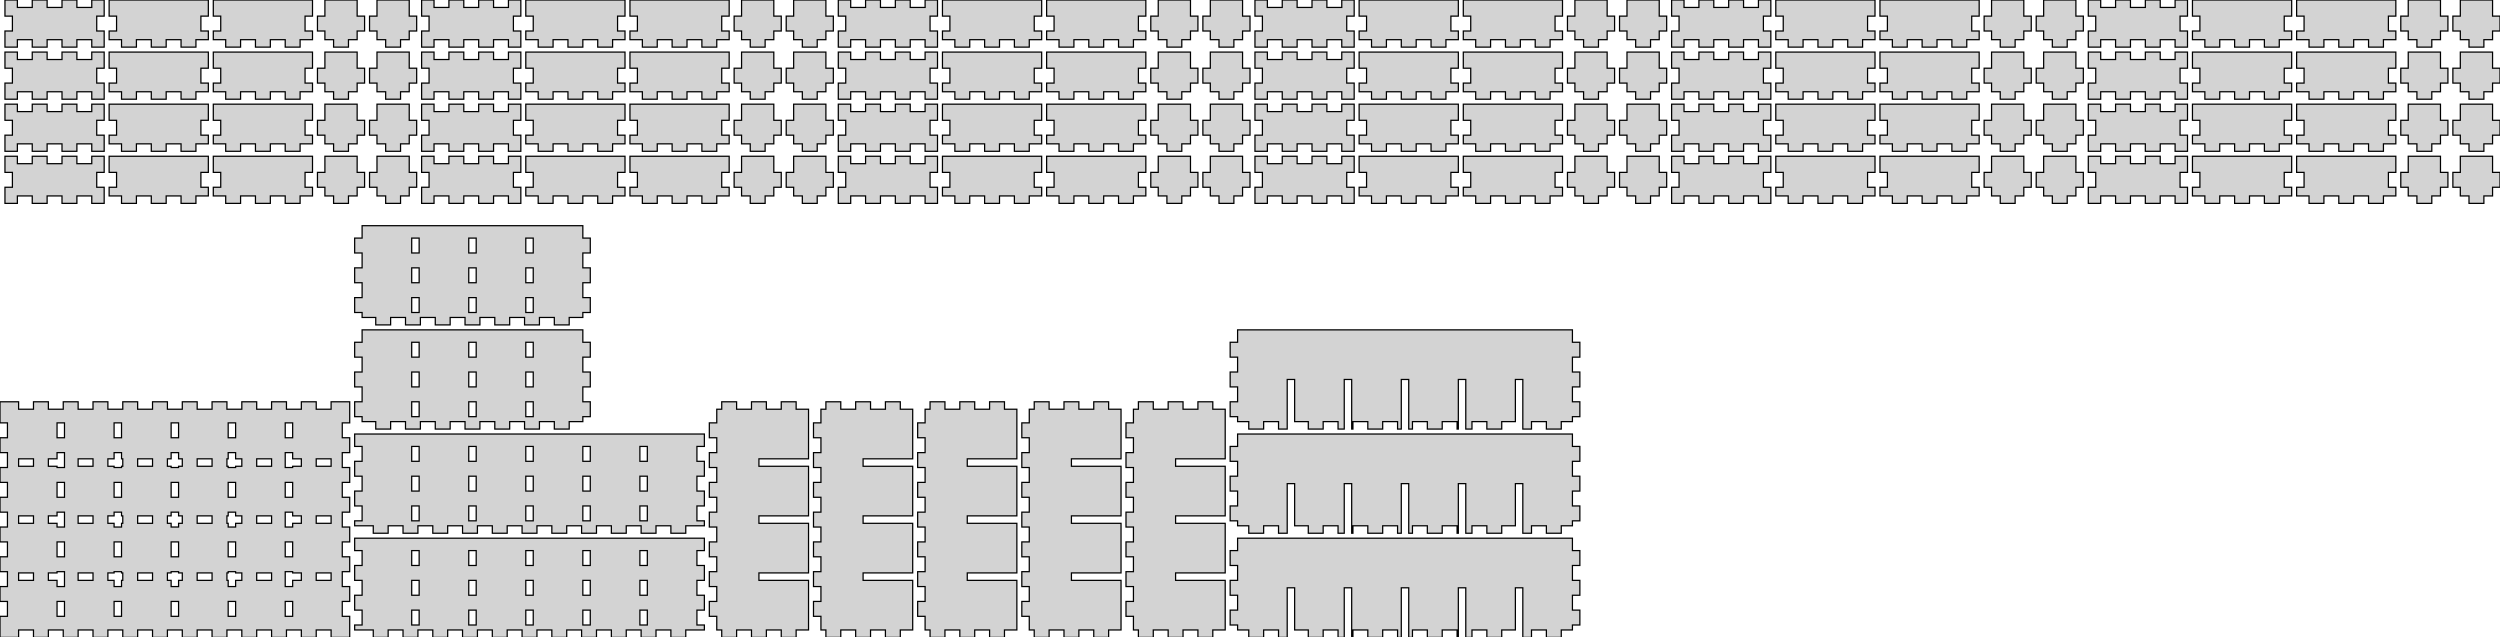 <?xml version="1.0" standalone="no"?>
<!DOCTYPE svg PUBLIC "-//W3C//DTD SVG 1.1//EN" "http://www.w3.org/Graphics/SVG/1.1/DTD/svg11.dtd">
<svg width="1008" height="257" viewBox="0 -257 1008 257" xmlns="http://www.w3.org/2000/svg" version="1.1">
<title>OpenSCAD Model</title>
<path d="
M 433,-241 L 439,-241 L 439,-238 L 445,-238 L 445,-241 L 451,-241
 L 451,-238 L 457,-238 L 457,-241 L 462,-241 L 462,-244.5 L 459,-244.5
 L 459,-250.5 L 462,-250.5 L 462,-257 L 422,-257 L 422,-250.5 L 425,-250.5
 L 425,-244.5 L 422,-244.5 L 422,-241 L 427,-241 L 427,-238 L 433,-238
 z
M 343,-241 L 349,-241 L 349,-238 L 355,-238 L 355,-241 L 361,-241
 L 361,-238 L 367,-238 L 367,-241 L 373,-241 L 373,-238 L 378,-238
 L 378,-244.5 L 375,-244.5 L 375,-250.5 L 378,-250.5 L 378,-257 L 373,-257
 L 373,-254 L 367,-254 L 367,-257 L 361,-257 L 361,-254 L 355,-254
 L 355,-257 L 349,-257 L 349,-254 L 343,-254 L 343,-257 L 338,-257
 L 338,-250.5 L 341,-250.5 L 341,-244.5 L 338,-244.5 L 338,-238 L 343,-238
 z
M 895,-241 L 901,-241 L 901,-238 L 907,-238 L 907,-241 L 913,-241
 L 913,-238 L 919,-238 L 919,-241 L 924,-241 L 924,-244.5 L 921,-244.5
 L 921,-250.5 L 924,-250.5 L 924,-257 L 884,-257 L 884,-250.5 L 887,-250.5
 L 887,-244.5 L 884,-244.5 L 884,-241 L 889,-241 L 889,-238 L 895,-238
 z
M 847,-241 L 853,-241 L 853,-238 L 859,-238 L 859,-241 L 865,-241
 L 865,-238 L 871,-238 L 871,-241 L 877,-241 L 877,-238 L 882,-238
 L 882,-244.5 L 879,-244.5 L 879,-250.5 L 882,-250.5 L 882,-257 L 877,-257
 L 877,-254 L 871,-254 L 871,-257 L 865,-257 L 865,-254 L 859,-254
 L 859,-257 L 853,-257 L 853,-254 L 847,-254 L 847,-257 L 842,-257
 L 842,-250.5 L 845,-250.5 L 845,-244.5 L 842,-244.5 L 842,-238 L 847,-238
 z
M 391,-241 L 397,-241 L 397,-238 L 403,-238 L 403,-241 L 409,-241
 L 409,-238 L 415,-238 L 415,-241 L 420,-241 L 420,-244.5 L 417,-244.5
 L 417,-250.5 L 420,-250.5 L 420,-257 L 380,-257 L 380,-250.5 L 383,-250.5
 L 383,-244.5 L 380,-244.5 L 380,-241 L 385,-241 L 385,-238 L 391,-238
 z
M 679,-241 L 685,-241 L 685,-238 L 691,-238 L 691,-241 L 697,-241
 L 697,-238 L 703,-238 L 703,-241 L 709,-241 L 709,-238 L 714,-238
 L 714,-244.5 L 711,-244.5 L 711,-250.5 L 714,-250.5 L 714,-257 L 709,-257
 L 709,-254 L 703,-254 L 703,-257 L 697,-257 L 697,-254 L 691,-254
 L 691,-257 L 685,-257 L 685,-254 L 679,-254 L 679,-257 L 674,-257
 L 674,-250.5 L 677,-250.5 L 677,-244.5 L 674,-244.5 L 674,-238 L 679,-238
 z
M 329.5,-241 L 333,-241 L 333,-244.5 L 336,-244.5 L 336,-250.5 L 333,-250.5
 L 333,-257 L 320,-257 L 320,-250.5 L 317,-250.5 L 317,-244.5 L 320,-244.5
 L 320,-241 L 323.5,-241 L 323.5,-238 L 329.5,-238 z
M 308.5,-241 L 312,-241 L 312,-244.5 L 315,-244.5 L 315,-250.5 L 312,-250.5
 L 312,-257 L 299,-257 L 299,-250.5 L 296,-250.5 L 296,-244.5 L 299,-244.5
 L 299,-241 L 302.5,-241 L 302.5,-238 L 308.5,-238 z
M 265,-241 L 271,-241 L 271,-238 L 277,-238 L 277,-241 L 283,-241
 L 283,-238 L 289,-238 L 289,-241 L 294,-241 L 294,-244.5 L 291,-244.5
 L 291,-250.5 L 294,-250.5 L 294,-257 L 254,-257 L 254,-250.5 L 257,-250.5
 L 257,-244.5 L 254,-244.5 L 254,-241 L 259,-241 L 259,-238 L 265,-238
 z
M 223,-241 L 229,-241 L 229,-238 L 235,-238 L 235,-241 L 241,-241
 L 241,-238 L 247,-238 L 247,-241 L 252,-241 L 252,-244.5 L 249,-244.5
 L 249,-250.5 L 252,-250.5 L 252,-257 L 212,-257 L 212,-250.5 L 215,-250.5
 L 215,-244.5 L 212,-244.5 L 212,-241 L 217,-241 L 217,-238 L 223,-238
 z
M 511,-241 L 517,-241 L 517,-238 L 523,-238 L 523,-241 L 529,-241
 L 529,-238 L 535,-238 L 535,-241 L 541,-241 L 541,-238 L 546,-238
 L 546,-244.5 L 543,-244.5 L 543,-250.5 L 546,-250.5 L 546,-257 L 541,-257
 L 541,-254 L 535,-254 L 535,-257 L 529,-257 L 529,-254 L 523,-254
 L 523,-257 L 517,-257 L 517,-254 L 511,-254 L 511,-257 L 506,-257
 L 506,-250.5 L 509,-250.5 L 509,-244.5 L 506,-244.5 L 506,-238 L 511,-238
 z
M 175,-241 L 181,-241 L 181,-238 L 187,-238 L 187,-241 L 193,-241
 L 193,-238 L 199,-238 L 199,-241 L 205,-241 L 205,-238 L 210,-238
 L 210,-244.5 L 207,-244.5 L 207,-250.5 L 210,-250.5 L 210,-257 L 205,-257
 L 205,-254 L 199,-254 L 199,-257 L 193,-257 L 193,-254 L 187,-254
 L 187,-257 L 181,-257 L 181,-254 L 175,-254 L 175,-257 L 170,-257
 L 170,-250.5 L 173,-250.5 L 173,-244.5 L 170,-244.5 L 170,-238 L 175,-238
 z
M 497.5,-241 L 501,-241 L 501,-244.5 L 504,-244.5 L 504,-250.5 L 501,-250.5
 L 501,-257 L 488,-257 L 488,-250.5 L 485,-250.5 L 485,-244.5 L 488,-244.5
 L 488,-241 L 491.5,-241 L 491.5,-238 L 497.5,-238 z
M 980.5,-241 L 984,-241 L 984,-244.5 L 987,-244.5 L 987,-250.5 L 984,-250.5
 L 984,-257 L 971,-257 L 971,-250.5 L 968,-250.5 L 968,-244.5 L 971,-244.5
 L 971,-241 L 974.5,-241 L 974.5,-238 L 980.5,-238 z
M 476.5,-241 L 480,-241 L 480,-244.5 L 483,-244.5 L 483,-250.5 L 480,-250.5
 L 480,-257 L 467,-257 L 467,-250.5 L 464,-250.5 L 464,-244.5 L 467,-244.5
 L 467,-241 L 470.5,-241 L 470.5,-238 L 476.5,-238 z
M 55,-241 L 61,-241 L 61,-238 L 67,-238 L 67,-241 L 73,-241
 L 73,-238 L 79,-238 L 79,-241 L 84,-241 L 84,-244.5 L 81,-244.5
 L 81,-250.5 L 84,-250.5 L 84,-257 L 44,-257 L 44,-250.5 L 47,-250.5
 L 47,-244.5 L 44,-244.5 L 44,-241 L 49,-241 L 49,-238 L 55,-238
 z
M 97,-241 L 103,-241 L 103,-238 L 109,-238 L 109,-241 L 115,-241
 L 115,-238 L 121,-238 L 121,-241 L 126,-241 L 126,-244.5 L 123,-244.5
 L 123,-250.5 L 126,-250.5 L 126,-257 L 86,-257 L 86,-250.5 L 89,-250.5
 L 89,-244.5 L 86,-244.5 L 86,-241 L 91,-241 L 91,-238 L 97,-238
 z
M 559,-241 L 565,-241 L 565,-238 L 571,-238 L 571,-241 L 577,-241
 L 577,-238 L 583,-238 L 583,-241 L 588,-241 L 588,-244.5 L 585,-244.5
 L 585,-250.5 L 588,-250.5 L 588,-257 L 548,-257 L 548,-250.5 L 551,-250.5
 L 551,-244.5 L 548,-244.5 L 548,-241 L 553,-241 L 553,-238 L 559,-238
 z
M 161.5,-241 L 165,-241 L 165,-244.5 L 168,-244.5 L 168,-250.5 L 165,-250.5
 L 165,-257 L 152,-257 L 152,-250.5 L 149,-250.5 L 149,-244.5 L 152,-244.5
 L 152,-241 L 155.5,-241 L 155.5,-238 L 161.5,-238 z
M 7,-241 L 13,-241 L 13,-238 L 19,-238 L 19,-241 L 25,-241
 L 25,-238 L 31,-238 L 31,-241 L 37,-241 L 37,-238 L 42,-238
 L 42,-244.5 L 39,-244.5 L 39,-250.5 L 42,-250.5 L 42,-257 L 37,-257
 L 37,-254 L 31,-254 L 31,-257 L 25,-257 L 25,-254 L 19,-254
 L 19,-257 L 13,-257 L 13,-254 L 7,-254 L 7,-257 L 2,-257
 L 2,-250.5 L 5,-250.5 L 5,-244.5 L 2,-244.5 L 2,-238 L 7,-238
 z
M 601,-241 L 607,-241 L 607,-238 L 613,-238 L 613,-241 L 619,-241
 L 619,-238 L 625,-238 L 625,-241 L 630,-241 L 630,-244.5 L 627,-244.5
 L 627,-250.5 L 630,-250.5 L 630,-257 L 590,-257 L 590,-250.5 L 593,-250.5
 L 593,-244.5 L 590,-244.5 L 590,-241 L 595,-241 L 595,-238 L 601,-238
 z
M 644.5,-241 L 648,-241 L 648,-244.5 L 651,-244.5 L 651,-250.5 L 648,-250.5
 L 648,-257 L 635,-257 L 635,-250.5 L 632,-250.5 L 632,-244.5 L 635,-244.5
 L 635,-241 L 638.5,-241 L 638.5,-238 L 644.5,-238 z
M 833.5,-241 L 837,-241 L 837,-244.5 L 840,-244.5 L 840,-250.5 L 837,-250.5
 L 837,-257 L 824,-257 L 824,-250.5 L 821,-250.5 L 821,-244.5 L 824,-244.5
 L 824,-241 L 827.5,-241 L 827.5,-238 L 833.5,-238 z
M 727,-241 L 733,-241 L 733,-238 L 739,-238 L 739,-241 L 745,-241
 L 745,-238 L 751,-238 L 751,-241 L 756,-241 L 756,-244.5 L 753,-244.5
 L 753,-250.5 L 756,-250.5 L 756,-257 L 716,-257 L 716,-250.5 L 719,-250.5
 L 719,-244.5 L 716,-244.5 L 716,-241 L 721,-241 L 721,-238 L 727,-238
 z
M 937,-241 L 943,-241 L 943,-238 L 949,-238 L 949,-241 L 955,-241
 L 955,-238 L 961,-238 L 961,-241 L 966,-241 L 966,-244.5 L 963,-244.5
 L 963,-250.5 L 966,-250.5 L 966,-257 L 926,-257 L 926,-250.5 L 929,-250.5
 L 929,-244.5 L 926,-244.5 L 926,-241 L 931,-241 L 931,-238 L 937,-238
 z
M 1001.5,-241 L 1005,-241 L 1005,-244.5 L 1008,-244.5 L 1008,-250.5 L 1005,-250.5
 L 1005,-257 L 992,-257 L 992,-250.5 L 989,-250.5 L 989,-244.5 L 992,-244.5
 L 992,-241 L 995.5,-241 L 995.5,-238 L 1001.5,-238 z
M 140.5,-241 L 144,-241 L 144,-244.5 L 147,-244.5 L 147,-250.5 L 144,-250.5
 L 144,-257 L 131,-257 L 131,-250.5 L 128,-250.5 L 128,-244.5 L 131,-244.5
 L 131,-241 L 134.5,-241 L 134.5,-238 L 140.5,-238 z
M 812.5,-241 L 816,-241 L 816,-244.5 L 819,-244.5 L 819,-250.5 L 816,-250.5
 L 816,-257 L 803,-257 L 803,-250.5 L 800,-250.5 L 800,-244.5 L 803,-244.5
 L 803,-241 L 806.5,-241 L 806.5,-238 L 812.5,-238 z
M 769,-241 L 775,-241 L 775,-238 L 781,-238 L 781,-241 L 787,-241
 L 787,-238 L 793,-238 L 793,-241 L 798,-241 L 798,-244.5 L 795,-244.5
 L 795,-250.5 L 798,-250.5 L 798,-257 L 758,-257 L 758,-250.5 L 761,-250.5
 L 761,-244.5 L 758,-244.5 L 758,-241 L 763,-241 L 763,-238 L 769,-238
 z
M 665.5,-241 L 669,-241 L 669,-244.5 L 672,-244.5 L 672,-250.5 L 669,-250.5
 L 669,-257 L 656,-257 L 656,-250.5 L 653,-250.5 L 653,-244.5 L 656,-244.5
 L 656,-241 L 659.5,-241 L 659.5,-238 L 665.5,-238 z
M 308.5,-220 L 312,-220 L 312,-223.5 L 315,-223.5 L 315,-229.5 L 312,-229.5
 L 312,-236 L 299,-236 L 299,-229.5 L 296,-229.5 L 296,-223.5 L 299,-223.5
 L 299,-220 L 302.5,-220 L 302.5,-217 L 308.5,-217 z
M 847,-220 L 853,-220 L 853,-217 L 859,-217 L 859,-220 L 865,-220
 L 865,-217 L 871,-217 L 871,-220 L 877,-220 L 877,-217 L 882,-217
 L 882,-223.5 L 879,-223.5 L 879,-229.5 L 882,-229.5 L 882,-236 L 877,-236
 L 877,-233 L 871,-233 L 871,-236 L 865,-236 L 865,-233 L 859,-233
 L 859,-236 L 853,-236 L 853,-233 L 847,-233 L 847,-236 L 842,-236
 L 842,-229.5 L 845,-229.5 L 845,-223.5 L 842,-223.5 L 842,-217 L 847,-217
 z
M 1001.5,-220 L 1005,-220 L 1005,-223.5 L 1008,-223.5 L 1008,-229.5 L 1005,-229.5
 L 1005,-236 L 992,-236 L 992,-229.5 L 989,-229.5 L 989,-223.5 L 992,-223.5
 L 992,-220 L 995.5,-220 L 995.5,-217 L 1001.5,-217 z
M 265,-220 L 271,-220 L 271,-217 L 277,-217 L 277,-220 L 283,-220
 L 283,-217 L 289,-217 L 289,-220 L 294,-220 L 294,-223.5 L 291,-223.5
 L 291,-229.5 L 294,-229.5 L 294,-236 L 254,-236 L 254,-229.5 L 257,-229.5
 L 257,-223.5 L 254,-223.5 L 254,-220 L 259,-220 L 259,-217 L 265,-217
 z
M 329.5,-220 L 333,-220 L 333,-223.5 L 336,-223.5 L 336,-229.5 L 333,-229.5
 L 333,-236 L 320,-236 L 320,-229.5 L 317,-229.5 L 317,-223.5 L 320,-223.5
 L 320,-220 L 323.5,-220 L 323.5,-217 L 329.5,-217 z
M 833.5,-220 L 837,-220 L 837,-223.5 L 840,-223.5 L 840,-229.5 L 837,-229.5
 L 837,-236 L 824,-236 L 824,-229.5 L 821,-229.5 L 821,-223.5 L 824,-223.5
 L 824,-220 L 827.5,-220 L 827.5,-217 L 833.5,-217 z
M 391,-220 L 397,-220 L 397,-217 L 403,-217 L 403,-220 L 409,-220
 L 409,-217 L 415,-217 L 415,-220 L 420,-220 L 420,-223.5 L 417,-223.5
 L 417,-229.5 L 420,-229.5 L 420,-236 L 380,-236 L 380,-229.5 L 383,-229.5
 L 383,-223.5 L 380,-223.5 L 380,-220 L 385,-220 L 385,-217 L 391,-217
 z
M 812.5,-220 L 816,-220 L 816,-223.5 L 819,-223.5 L 819,-229.5 L 816,-229.5
 L 816,-236 L 803,-236 L 803,-229.5 L 800,-229.5 L 800,-223.5 L 803,-223.5
 L 803,-220 L 806.5,-220 L 806.5,-217 L 812.5,-217 z
M 895,-220 L 901,-220 L 901,-217 L 907,-217 L 907,-220 L 913,-220
 L 913,-217 L 919,-217 L 919,-220 L 924,-220 L 924,-223.5 L 921,-223.5
 L 921,-229.5 L 924,-229.5 L 924,-236 L 884,-236 L 884,-229.5 L 887,-229.5
 L 887,-223.5 L 884,-223.5 L 884,-220 L 889,-220 L 889,-217 L 895,-217
 z
M 980.5,-220 L 984,-220 L 984,-223.5 L 987,-223.5 L 987,-229.5 L 984,-229.5
 L 984,-236 L 971,-236 L 971,-229.5 L 968,-229.5 L 968,-223.5 L 971,-223.5
 L 971,-220 L 974.5,-220 L 974.5,-217 L 980.5,-217 z
M 175,-220 L 181,-220 L 181,-217 L 187,-217 L 187,-220 L 193,-220
 L 193,-217 L 199,-217 L 199,-220 L 205,-220 L 205,-217 L 210,-217
 L 210,-223.5 L 207,-223.5 L 207,-229.5 L 210,-229.5 L 210,-236 L 205,-236
 L 205,-233 L 199,-233 L 199,-236 L 193,-236 L 193,-233 L 187,-233
 L 187,-236 L 181,-236 L 181,-233 L 175,-233 L 175,-236 L 170,-236
 L 170,-229.5 L 173,-229.5 L 173,-223.5 L 170,-223.5 L 170,-217 L 175,-217
 z
M 937,-220 L 943,-220 L 943,-217 L 949,-217 L 949,-220 L 955,-220
 L 955,-217 L 961,-217 L 961,-220 L 966,-220 L 966,-223.5 L 963,-223.5
 L 963,-229.5 L 966,-229.5 L 966,-236 L 926,-236 L 926,-229.5 L 929,-229.5
 L 929,-223.5 L 926,-223.5 L 926,-220 L 931,-220 L 931,-217 L 937,-217
 z
M 223,-220 L 229,-220 L 229,-217 L 235,-217 L 235,-220 L 241,-220
 L 241,-217 L 247,-217 L 247,-220 L 252,-220 L 252,-223.5 L 249,-223.5
 L 249,-229.5 L 252,-229.5 L 252,-236 L 212,-236 L 212,-229.5 L 215,-229.5
 L 215,-223.5 L 212,-223.5 L 212,-220 L 217,-220 L 217,-217 L 223,-217
 z
M 679,-220 L 685,-220 L 685,-217 L 691,-217 L 691,-220 L 697,-220
 L 697,-217 L 703,-217 L 703,-220 L 709,-220 L 709,-217 L 714,-217
 L 714,-223.5 L 711,-223.5 L 711,-229.5 L 714,-229.5 L 714,-236 L 709,-236
 L 709,-233 L 703,-233 L 703,-236 L 697,-236 L 697,-233 L 691,-233
 L 691,-236 L 685,-236 L 685,-233 L 679,-233 L 679,-236 L 674,-236
 L 674,-229.5 L 677,-229.5 L 677,-223.5 L 674,-223.5 L 674,-217 L 679,-217
 z
M 727,-220 L 733,-220 L 733,-217 L 739,-217 L 739,-220 L 745,-220
 L 745,-217 L 751,-217 L 751,-220 L 756,-220 L 756,-223.5 L 753,-223.5
 L 753,-229.5 L 756,-229.5 L 756,-236 L 716,-236 L 716,-229.5 L 719,-229.5
 L 719,-223.5 L 716,-223.5 L 716,-220 L 721,-220 L 721,-217 L 727,-217
 z
M 7,-220 L 13,-220 L 13,-217 L 19,-217 L 19,-220 L 25,-220
 L 25,-217 L 31,-217 L 31,-220 L 37,-220 L 37,-217 L 42,-217
 L 42,-223.5 L 39,-223.5 L 39,-229.5 L 42,-229.5 L 42,-236 L 37,-236
 L 37,-233 L 31,-233 L 31,-236 L 25,-236 L 25,-233 L 19,-233
 L 19,-236 L 13,-236 L 13,-233 L 7,-233 L 7,-236 L 2,-236
 L 2,-229.5 L 5,-229.5 L 5,-223.5 L 2,-223.5 L 2,-217 L 7,-217
 z
M 476.5,-220 L 480,-220 L 480,-223.5 L 483,-223.5 L 483,-229.5 L 480,-229.5
 L 480,-236 L 467,-236 L 467,-229.5 L 464,-229.5 L 464,-223.5 L 467,-223.5
 L 467,-220 L 470.5,-220 L 470.5,-217 L 476.5,-217 z
M 511,-220 L 517,-220 L 517,-217 L 523,-217 L 523,-220 L 529,-220
 L 529,-217 L 535,-217 L 535,-220 L 541,-220 L 541,-217 L 546,-217
 L 546,-223.5 L 543,-223.5 L 543,-229.5 L 546,-229.5 L 546,-236 L 541,-236
 L 541,-233 L 535,-233 L 535,-236 L 529,-236 L 529,-233 L 523,-233
 L 523,-236 L 517,-236 L 517,-233 L 511,-233 L 511,-236 L 506,-236
 L 506,-229.5 L 509,-229.5 L 509,-223.5 L 506,-223.5 L 506,-217 L 511,-217
 z
M 343,-220 L 349,-220 L 349,-217 L 355,-217 L 355,-220 L 361,-220
 L 361,-217 L 367,-217 L 367,-220 L 373,-220 L 373,-217 L 378,-217
 L 378,-223.5 L 375,-223.5 L 375,-229.5 L 378,-229.5 L 378,-236 L 373,-236
 L 373,-233 L 367,-233 L 367,-236 L 361,-236 L 361,-233 L 355,-233
 L 355,-236 L 349,-236 L 349,-233 L 343,-233 L 343,-236 L 338,-236
 L 338,-229.5 L 341,-229.5 L 341,-223.5 L 338,-223.5 L 338,-217 L 343,-217
 z
M 433,-220 L 439,-220 L 439,-217 L 445,-217 L 445,-220 L 451,-220
 L 451,-217 L 457,-217 L 457,-220 L 462,-220 L 462,-223.5 L 459,-223.5
 L 459,-229.5 L 462,-229.5 L 462,-236 L 422,-236 L 422,-229.5 L 425,-229.5
 L 425,-223.5 L 422,-223.5 L 422,-220 L 427,-220 L 427,-217 L 433,-217
 z
M 55,-220 L 61,-220 L 61,-217 L 67,-217 L 67,-220 L 73,-220
 L 73,-217 L 79,-217 L 79,-220 L 84,-220 L 84,-223.5 L 81,-223.5
 L 81,-229.5 L 84,-229.5 L 84,-236 L 44,-236 L 44,-229.5 L 47,-229.5
 L 47,-223.5 L 44,-223.5 L 44,-220 L 49,-220 L 49,-217 L 55,-217
 z
M 161.5,-220 L 165,-220 L 165,-223.5 L 168,-223.5 L 168,-229.5 L 165,-229.5
 L 165,-236 L 152,-236 L 152,-229.5 L 149,-229.5 L 149,-223.5 L 152,-223.5
 L 152,-220 L 155.5,-220 L 155.5,-217 L 161.5,-217 z
M 497.5,-220 L 501,-220 L 501,-223.5 L 504,-223.5 L 504,-229.5 L 501,-229.5
 L 501,-236 L 488,-236 L 488,-229.5 L 485,-229.5 L 485,-223.5 L 488,-223.5
 L 488,-220 L 491.5,-220 L 491.5,-217 L 497.5,-217 z
M 769,-220 L 775,-220 L 775,-217 L 781,-217 L 781,-220 L 787,-220
 L 787,-217 L 793,-217 L 793,-220 L 798,-220 L 798,-223.5 L 795,-223.5
 L 795,-229.5 L 798,-229.5 L 798,-236 L 758,-236 L 758,-229.5 L 761,-229.5
 L 761,-223.5 L 758,-223.5 L 758,-220 L 763,-220 L 763,-217 L 769,-217
 z
M 601,-220 L 607,-220 L 607,-217 L 613,-217 L 613,-220 L 619,-220
 L 619,-217 L 625,-217 L 625,-220 L 630,-220 L 630,-223.5 L 627,-223.5
 L 627,-229.5 L 630,-229.5 L 630,-236 L 590,-236 L 590,-229.5 L 593,-229.5
 L 593,-223.5 L 590,-223.5 L 590,-220 L 595,-220 L 595,-217 L 601,-217
 z
M 644.5,-220 L 648,-220 L 648,-223.5 L 651,-223.5 L 651,-229.5 L 648,-229.5
 L 648,-236 L 635,-236 L 635,-229.5 L 632,-229.5 L 632,-223.5 L 635,-223.5
 L 635,-220 L 638.5,-220 L 638.5,-217 L 644.5,-217 z
M 665.5,-220 L 669,-220 L 669,-223.5 L 672,-223.5 L 672,-229.5 L 669,-229.5
 L 669,-236 L 656,-236 L 656,-229.5 L 653,-229.5 L 653,-223.5 L 656,-223.5
 L 656,-220 L 659.5,-220 L 659.5,-217 L 665.5,-217 z
M 97,-220 L 103,-220 L 103,-217 L 109,-217 L 109,-220 L 115,-220
 L 115,-217 L 121,-217 L 121,-220 L 126,-220 L 126,-223.5 L 123,-223.5
 L 123,-229.5 L 126,-229.5 L 126,-236 L 86,-236 L 86,-229.5 L 89,-229.5
 L 89,-223.5 L 86,-223.5 L 86,-220 L 91,-220 L 91,-217 L 97,-217
 z
M 559,-220 L 565,-220 L 565,-217 L 571,-217 L 571,-220 L 577,-220
 L 577,-217 L 583,-217 L 583,-220 L 588,-220 L 588,-223.5 L 585,-223.5
 L 585,-229.5 L 588,-229.5 L 588,-236 L 548,-236 L 548,-229.5 L 551,-229.5
 L 551,-223.5 L 548,-223.5 L 548,-220 L 553,-220 L 553,-217 L 559,-217
 z
M 140.5,-220 L 144,-220 L 144,-223.5 L 147,-223.5 L 147,-229.5 L 144,-229.5
 L 144,-236 L 131,-236 L 131,-229.5 L 128,-229.5 L 128,-223.5 L 131,-223.5
 L 131,-220 L 134.5,-220 L 134.5,-217 L 140.5,-217 z
M 497.5,-199 L 501,-199 L 501,-202.5 L 504,-202.5 L 504,-208.5 L 501,-208.5
 L 501,-215 L 488,-215 L 488,-208.5 L 485,-208.5 L 485,-202.5 L 488,-202.5
 L 488,-199 L 491.5,-199 L 491.5,-196 L 497.5,-196 z
M 476.5,-199 L 480,-199 L 480,-202.5 L 483,-202.5 L 483,-208.5 L 480,-208.5
 L 480,-215 L 467,-215 L 467,-208.5 L 464,-208.5 L 464,-202.5 L 467,-202.5
 L 467,-199 L 470.5,-199 L 470.5,-196 L 476.5,-196 z
M 343,-199 L 349,-199 L 349,-196 L 355,-196 L 355,-199 L 361,-199
 L 361,-196 L 367,-196 L 367,-199 L 373,-199 L 373,-196 L 378,-196
 L 378,-202.5 L 375,-202.5 L 375,-208.5 L 378,-208.5 L 378,-215 L 373,-215
 L 373,-212 L 367,-212 L 367,-215 L 361,-215 L 361,-212 L 355,-212
 L 355,-215 L 349,-215 L 349,-212 L 343,-212 L 343,-215 L 338,-215
 L 338,-208.5 L 341,-208.5 L 341,-202.5 L 338,-202.5 L 338,-196 L 343,-196
 z
M 679,-199 L 685,-199 L 685,-196 L 691,-196 L 691,-199 L 697,-199
 L 697,-196 L 703,-196 L 703,-199 L 709,-199 L 709,-196 L 714,-196
 L 714,-202.5 L 711,-202.5 L 711,-208.5 L 714,-208.5 L 714,-215 L 709,-215
 L 709,-212 L 703,-212 L 703,-215 L 697,-215 L 697,-212 L 691,-212
 L 691,-215 L 685,-215 L 685,-212 L 679,-212 L 679,-215 L 674,-215
 L 674,-208.5 L 677,-208.5 L 677,-202.5 L 674,-202.5 L 674,-196 L 679,-196
 z
M 161.5,-199 L 165,-199 L 165,-202.5 L 168,-202.5 L 168,-208.5 L 165,-208.5
 L 165,-215 L 152,-215 L 152,-208.5 L 149,-208.5 L 149,-202.5 L 152,-202.5
 L 152,-199 L 155.5,-199 L 155.5,-196 L 161.5,-196 z
M 511,-199 L 517,-199 L 517,-196 L 523,-196 L 523,-199 L 529,-199
 L 529,-196 L 535,-196 L 535,-199 L 541,-199 L 541,-196 L 546,-196
 L 546,-202.5 L 543,-202.5 L 543,-208.5 L 546,-208.5 L 546,-215 L 541,-215
 L 541,-212 L 535,-212 L 535,-215 L 529,-215 L 529,-212 L 523,-212
 L 523,-215 L 517,-215 L 517,-212 L 511,-212 L 511,-215 L 506,-215
 L 506,-208.5 L 509,-208.5 L 509,-202.5 L 506,-202.5 L 506,-196 L 511,-196
 z
M 175,-199 L 181,-199 L 181,-196 L 187,-196 L 187,-199 L 193,-199
 L 193,-196 L 199,-196 L 199,-199 L 205,-199 L 205,-196 L 210,-196
 L 210,-202.5 L 207,-202.5 L 207,-208.5 L 210,-208.5 L 210,-215 L 205,-215
 L 205,-212 L 199,-212 L 199,-215 L 193,-215 L 193,-212 L 187,-212
 L 187,-215 L 181,-215 L 181,-212 L 175,-212 L 175,-215 L 170,-215
 L 170,-208.5 L 173,-208.5 L 173,-202.5 L 170,-202.5 L 170,-196 L 175,-196
 z
M 644.5,-199 L 648,-199 L 648,-202.5 L 651,-202.5 L 651,-208.5 L 648,-208.5
 L 648,-215 L 635,-215 L 635,-208.5 L 632,-208.5 L 632,-202.5 L 635,-202.5
 L 635,-199 L 638.5,-199 L 638.5,-196 L 644.5,-196 z
M 665.5,-199 L 669,-199 L 669,-202.5 L 672,-202.5 L 672,-208.5 L 669,-208.5
 L 669,-215 L 656,-215 L 656,-208.5 L 653,-208.5 L 653,-202.5 L 656,-202.5
 L 656,-199 L 659.5,-199 L 659.5,-196 L 665.5,-196 z
M 559,-199 L 565,-199 L 565,-196 L 571,-196 L 571,-199 L 577,-199
 L 577,-196 L 583,-196 L 583,-199 L 588,-199 L 588,-202.5 L 585,-202.5
 L 585,-208.5 L 588,-208.5 L 588,-215 L 548,-215 L 548,-208.5 L 551,-208.5
 L 551,-202.5 L 548,-202.5 L 548,-199 L 553,-199 L 553,-196 L 559,-196
 z
M 140.5,-199 L 144,-199 L 144,-202.5 L 147,-202.5 L 147,-208.5 L 144,-208.5
 L 144,-215 L 131,-215 L 131,-208.5 L 128,-208.5 L 128,-202.5 L 131,-202.5
 L 131,-199 L 134.5,-199 L 134.5,-196 L 140.5,-196 z
M 55,-199 L 61,-199 L 61,-196 L 67,-196 L 67,-199 L 73,-199
 L 73,-196 L 79,-196 L 79,-199 L 84,-199 L 84,-202.5 L 81,-202.5
 L 81,-208.5 L 84,-208.5 L 84,-215 L 44,-215 L 44,-208.5 L 47,-208.5
 L 47,-202.5 L 44,-202.5 L 44,-199 L 49,-199 L 49,-196 L 55,-196
 z
M 265,-199 L 271,-199 L 271,-196 L 277,-196 L 277,-199 L 283,-199
 L 283,-196 L 289,-196 L 289,-199 L 294,-199 L 294,-202.5 L 291,-202.5
 L 291,-208.5 L 294,-208.5 L 294,-215 L 254,-215 L 254,-208.5 L 257,-208.5
 L 257,-202.5 L 254,-202.5 L 254,-199 L 259,-199 L 259,-196 L 265,-196
 z
M 937,-199 L 943,-199 L 943,-196 L 949,-196 L 949,-199 L 955,-199
 L 955,-196 L 961,-196 L 961,-199 L 966,-199 L 966,-202.5 L 963,-202.5
 L 963,-208.5 L 966,-208.5 L 966,-215 L 926,-215 L 926,-208.5 L 929,-208.5
 L 929,-202.5 L 926,-202.5 L 926,-199 L 931,-199 L 931,-196 L 937,-196
 z
M 812.5,-199 L 816,-199 L 816,-202.5 L 819,-202.5 L 819,-208.5 L 816,-208.5
 L 816,-215 L 803,-215 L 803,-208.5 L 800,-208.5 L 800,-202.5 L 803,-202.5
 L 803,-199 L 806.5,-199 L 806.5,-196 L 812.5,-196 z
M 391,-199 L 397,-199 L 397,-196 L 403,-196 L 403,-199 L 409,-199
 L 409,-196 L 415,-196 L 415,-199 L 420,-199 L 420,-202.5 L 417,-202.5
 L 417,-208.5 L 420,-208.5 L 420,-215 L 380,-215 L 380,-208.5 L 383,-208.5
 L 383,-202.5 L 380,-202.5 L 380,-199 L 385,-199 L 385,-196 L 391,-196
 z
M 895,-199 L 901,-199 L 901,-196 L 907,-196 L 907,-199 L 913,-199
 L 913,-196 L 919,-196 L 919,-199 L 924,-199 L 924,-202.5 L 921,-202.5
 L 921,-208.5 L 924,-208.5 L 924,-215 L 884,-215 L 884,-208.5 L 887,-208.5
 L 887,-202.5 L 884,-202.5 L 884,-199 L 889,-199 L 889,-196 L 895,-196
 z
M 833.5,-199 L 837,-199 L 837,-202.5 L 840,-202.5 L 840,-208.5 L 837,-208.5
 L 837,-215 L 824,-215 L 824,-208.5 L 821,-208.5 L 821,-202.5 L 824,-202.5
 L 824,-199 L 827.5,-199 L 827.5,-196 L 833.5,-196 z
M 1001.5,-199 L 1005,-199 L 1005,-202.5 L 1008,-202.5 L 1008,-208.5 L 1005,-208.5
 L 1005,-215 L 992,-215 L 992,-208.5 L 989,-208.5 L 989,-202.5 L 992,-202.5
 L 992,-199 L 995.5,-199 L 995.5,-196 L 1001.5,-196 z
M 847,-199 L 853,-199 L 853,-196 L 859,-196 L 859,-199 L 865,-199
 L 865,-196 L 871,-196 L 871,-199 L 877,-199 L 877,-196 L 882,-196
 L 882,-202.5 L 879,-202.5 L 879,-208.5 L 882,-208.5 L 882,-215 L 877,-215
 L 877,-212 L 871,-212 L 871,-215 L 865,-215 L 865,-212 L 859,-212
 L 859,-215 L 853,-215 L 853,-212 L 847,-212 L 847,-215 L 842,-215
 L 842,-208.5 L 845,-208.5 L 845,-202.5 L 842,-202.5 L 842,-196 L 847,-196
 z
M 308.5,-199 L 312,-199 L 312,-202.5 L 315,-202.5 L 315,-208.5 L 312,-208.5
 L 312,-215 L 299,-215 L 299,-208.5 L 296,-208.5 L 296,-202.5 L 299,-202.5
 L 299,-199 L 302.5,-199 L 302.5,-196 L 308.5,-196 z
M 7,-199 L 13,-199 L 13,-196 L 19,-196 L 19,-199 L 25,-199
 L 25,-196 L 31,-196 L 31,-199 L 37,-199 L 37,-196 L 42,-196
 L 42,-202.5 L 39,-202.5 L 39,-208.5 L 42,-208.5 L 42,-215 L 37,-215
 L 37,-212 L 31,-212 L 31,-215 L 25,-215 L 25,-212 L 19,-212
 L 19,-215 L 13,-215 L 13,-212 L 7,-212 L 7,-215 L 2,-215
 L 2,-208.5 L 5,-208.5 L 5,-202.5 L 2,-202.5 L 2,-196 L 7,-196
 z
M 980.5,-199 L 984,-199 L 984,-202.5 L 987,-202.5 L 987,-208.5 L 984,-208.5
 L 984,-215 L 971,-215 L 971,-208.5 L 968,-208.5 L 968,-202.5 L 971,-202.5
 L 971,-199 L 974.5,-199 L 974.5,-196 L 980.5,-196 z
M 727,-199 L 733,-199 L 733,-196 L 739,-196 L 739,-199 L 745,-199
 L 745,-196 L 751,-196 L 751,-199 L 756,-199 L 756,-202.5 L 753,-202.5
 L 753,-208.5 L 756,-208.5 L 756,-215 L 716,-215 L 716,-208.5 L 719,-208.5
 L 719,-202.5 L 716,-202.5 L 716,-199 L 721,-199 L 721,-196 L 727,-196
 z
M 223,-199 L 229,-199 L 229,-196 L 235,-196 L 235,-199 L 241,-199
 L 241,-196 L 247,-196 L 247,-199 L 252,-199 L 252,-202.5 L 249,-202.5
 L 249,-208.5 L 252,-208.5 L 252,-215 L 212,-215 L 212,-208.5 L 215,-208.5
 L 215,-202.5 L 212,-202.5 L 212,-199 L 217,-199 L 217,-196 L 223,-196
 z
M 433,-199 L 439,-199 L 439,-196 L 445,-196 L 445,-199 L 451,-199
 L 451,-196 L 457,-196 L 457,-199 L 462,-199 L 462,-202.5 L 459,-202.5
 L 459,-208.5 L 462,-208.5 L 462,-215 L 422,-215 L 422,-208.5 L 425,-208.5
 L 425,-202.5 L 422,-202.5 L 422,-199 L 427,-199 L 427,-196 L 433,-196
 z
M 769,-199 L 775,-199 L 775,-196 L 781,-196 L 781,-199 L 787,-199
 L 787,-196 L 793,-196 L 793,-199 L 798,-199 L 798,-202.5 L 795,-202.5
 L 795,-208.5 L 798,-208.5 L 798,-215 L 758,-215 L 758,-208.5 L 761,-208.5
 L 761,-202.5 L 758,-202.5 L 758,-199 L 763,-199 L 763,-196 L 769,-196
 z
M 601,-199 L 607,-199 L 607,-196 L 613,-196 L 613,-199 L 619,-199
 L 619,-196 L 625,-196 L 625,-199 L 630,-199 L 630,-202.5 L 627,-202.5
 L 627,-208.5 L 630,-208.5 L 630,-215 L 590,-215 L 590,-208.5 L 593,-208.5
 L 593,-202.5 L 590,-202.5 L 590,-199 L 595,-199 L 595,-196 L 601,-196
 z
M 97,-199 L 103,-199 L 103,-196 L 109,-196 L 109,-199 L 115,-199
 L 115,-196 L 121,-196 L 121,-199 L 126,-199 L 126,-202.5 L 123,-202.5
 L 123,-208.5 L 126,-208.5 L 126,-215 L 86,-215 L 86,-208.5 L 89,-208.5
 L 89,-202.5 L 86,-202.5 L 86,-199 L 91,-199 L 91,-196 L 97,-196
 z
M 329.5,-199 L 333,-199 L 333,-202.5 L 336,-202.5 L 336,-208.5 L 333,-208.5
 L 333,-215 L 320,-215 L 320,-208.5 L 317,-208.5 L 317,-202.5 L 320,-202.5
 L 320,-199 L 323.5,-199 L 323.5,-196 L 329.5,-196 z
M 559,-178 L 565,-178 L 565,-175 L 571,-175 L 571,-178 L 577,-178
 L 577,-175 L 583,-175 L 583,-178 L 588,-178 L 588,-181.5 L 585,-181.5
 L 585,-187.5 L 588,-187.5 L 588,-194 L 548,-194 L 548,-187.5 L 551,-187.5
 L 551,-181.5 L 548,-181.5 L 548,-178 L 553,-178 L 553,-175 L 559,-175
 z
M 476.5,-178 L 480,-178 L 480,-181.5 L 483,-181.5 L 483,-187.5 L 480,-187.5
 L 480,-194 L 467,-194 L 467,-187.5 L 464,-187.5 L 464,-181.5 L 467,-181.5
 L 467,-178 L 470.5,-178 L 470.5,-175 L 476.5,-175 z
M 497.5,-178 L 501,-178 L 501,-181.5 L 504,-181.5 L 504,-187.5 L 501,-187.5
 L 501,-194 L 488,-194 L 488,-187.5 L 485,-187.5 L 485,-181.5 L 488,-181.5
 L 488,-178 L 491.5,-178 L 491.5,-175 L 497.5,-175 z
M 223,-178 L 229,-178 L 229,-175 L 235,-175 L 235,-178 L 241,-178
 L 241,-175 L 247,-175 L 247,-178 L 252,-178 L 252,-181.5 L 249,-181.5
 L 249,-187.5 L 252,-187.5 L 252,-194 L 212,-194 L 212,-187.5 L 215,-187.5
 L 215,-181.5 L 212,-181.5 L 212,-178 L 217,-178 L 217,-175 L 223,-175
 z
M 175,-178 L 181,-178 L 181,-175 L 187,-175 L 187,-178 L 193,-178
 L 193,-175 L 199,-175 L 199,-178 L 205,-178 L 205,-175 L 210,-175
 L 210,-181.5 L 207,-181.5 L 207,-187.5 L 210,-187.5 L 210,-194 L 205,-194
 L 205,-191 L 199,-191 L 199,-194 L 193,-194 L 193,-191 L 187,-191
 L 187,-194 L 181,-194 L 181,-191 L 175,-191 L 175,-194 L 170,-194
 L 170,-187.5 L 173,-187.5 L 173,-181.5 L 170,-181.5 L 170,-175 L 175,-175
 z
M 343,-178 L 349,-178 L 349,-175 L 355,-175 L 355,-178 L 361,-178
 L 361,-175 L 367,-175 L 367,-178 L 373,-178 L 373,-175 L 378,-175
 L 378,-181.5 L 375,-181.5 L 375,-187.5 L 378,-187.5 L 378,-194 L 373,-194
 L 373,-191 L 367,-191 L 367,-194 L 361,-194 L 361,-191 L 355,-191
 L 355,-194 L 349,-194 L 349,-191 L 343,-191 L 343,-194 L 338,-194
 L 338,-187.5 L 341,-187.5 L 341,-181.5 L 338,-181.5 L 338,-175 L 343,-175
 z
M 511,-178 L 517,-178 L 517,-175 L 523,-175 L 523,-178 L 529,-178
 L 529,-175 L 535,-175 L 535,-178 L 541,-178 L 541,-175 L 546,-175
 L 546,-181.5 L 543,-181.5 L 543,-187.5 L 546,-187.5 L 546,-194 L 541,-194
 L 541,-191 L 535,-191 L 535,-194 L 529,-194 L 529,-191 L 523,-191
 L 523,-194 L 517,-194 L 517,-191 L 511,-191 L 511,-194 L 506,-194
 L 506,-187.5 L 509,-187.5 L 509,-181.5 L 506,-181.5 L 506,-175 L 511,-175
 z
M 665.5,-178 L 669,-178 L 669,-181.5 L 672,-181.5 L 672,-187.5 L 669,-187.5
 L 669,-194 L 656,-194 L 656,-187.5 L 653,-187.5 L 653,-181.5 L 656,-181.5
 L 656,-178 L 659.5,-178 L 659.5,-175 L 665.5,-175 z
M 644.5,-178 L 648,-178 L 648,-181.5 L 651,-181.5 L 651,-187.5 L 648,-187.5
 L 648,-194 L 635,-194 L 635,-187.5 L 632,-187.5 L 632,-181.5 L 635,-181.5
 L 635,-178 L 638.5,-178 L 638.5,-175 L 644.5,-175 z
M 601,-178 L 607,-178 L 607,-175 L 613,-175 L 613,-178 L 619,-178
 L 619,-175 L 625,-175 L 625,-178 L 630,-178 L 630,-181.5 L 627,-181.5
 L 627,-187.5 L 630,-187.5 L 630,-194 L 590,-194 L 590,-187.5 L 593,-187.5
 L 593,-181.5 L 590,-181.5 L 590,-178 L 595,-178 L 595,-175 L 601,-175
 z
M 308.5,-178 L 312,-178 L 312,-181.5 L 315,-181.5 L 315,-187.5 L 312,-187.5
 L 312,-194 L 299,-194 L 299,-187.5 L 296,-187.5 L 296,-181.5 L 299,-181.5
 L 299,-178 L 302.5,-178 L 302.5,-175 L 308.5,-175 z
M 812.5,-178 L 816,-178 L 816,-181.5 L 819,-181.5 L 819,-187.5 L 816,-187.5
 L 816,-194 L 803,-194 L 803,-187.5 L 800,-187.5 L 800,-181.5 L 803,-181.5
 L 803,-178 L 806.5,-178 L 806.5,-175 L 812.5,-175 z
M 833.5,-178 L 837,-178 L 837,-181.5 L 840,-181.5 L 840,-187.5 L 837,-187.5
 L 837,-194 L 824,-194 L 824,-187.5 L 821,-187.5 L 821,-181.5 L 824,-181.5
 L 824,-178 L 827.5,-178 L 827.5,-175 L 833.5,-175 z
M 329.5,-178 L 333,-178 L 333,-181.5 L 336,-181.5 L 336,-187.5 L 333,-187.5
 L 333,-194 L 320,-194 L 320,-187.5 L 317,-187.5 L 317,-181.5 L 320,-181.5
 L 320,-178 L 323.5,-178 L 323.5,-175 L 329.5,-175 z
M 769,-178 L 775,-178 L 775,-175 L 781,-175 L 781,-178 L 787,-178
 L 787,-175 L 793,-175 L 793,-178 L 798,-178 L 798,-181.5 L 795,-181.5
 L 795,-187.5 L 798,-187.5 L 798,-194 L 758,-194 L 758,-187.5 L 761,-187.5
 L 761,-181.5 L 758,-181.5 L 758,-178 L 763,-178 L 763,-175 L 769,-175
 z
M 7,-178 L 13,-178 L 13,-175 L 19,-175 L 19,-178 L 25,-178
 L 25,-175 L 31,-175 L 31,-178 L 37,-178 L 37,-175 L 42,-175
 L 42,-181.5 L 39,-181.5 L 39,-187.5 L 42,-187.5 L 42,-194 L 37,-194
 L 37,-191 L 31,-191 L 31,-194 L 25,-194 L 25,-191 L 19,-191
 L 19,-194 L 13,-194 L 13,-191 L 7,-191 L 7,-194 L 2,-194
 L 2,-187.5 L 5,-187.5 L 5,-181.5 L 2,-181.5 L 2,-175 L 7,-175
 z
M 265,-178 L 271,-178 L 271,-175 L 277,-175 L 277,-178 L 283,-178
 L 283,-175 L 289,-175 L 289,-178 L 294,-178 L 294,-181.5 L 291,-181.5
 L 291,-187.5 L 294,-187.5 L 294,-194 L 254,-194 L 254,-187.5 L 257,-187.5
 L 257,-181.5 L 254,-181.5 L 254,-178 L 259,-178 L 259,-175 L 265,-175
 z
M 679,-178 L 685,-178 L 685,-175 L 691,-175 L 691,-178 L 697,-178
 L 697,-175 L 703,-175 L 703,-178 L 709,-178 L 709,-175 L 714,-175
 L 714,-181.5 L 711,-181.5 L 711,-187.5 L 714,-187.5 L 714,-194 L 709,-194
 L 709,-191 L 703,-191 L 703,-194 L 697,-194 L 697,-191 L 691,-191
 L 691,-194 L 685,-194 L 685,-191 L 679,-191 L 679,-194 L 674,-194
 L 674,-187.5 L 677,-187.5 L 677,-181.5 L 674,-181.5 L 674,-175 L 679,-175
 z
M 727,-178 L 733,-178 L 733,-175 L 739,-175 L 739,-178 L 745,-178
 L 745,-175 L 751,-175 L 751,-178 L 756,-178 L 756,-181.5 L 753,-181.5
 L 753,-187.5 L 756,-187.5 L 756,-194 L 716,-194 L 716,-187.5 L 719,-187.5
 L 719,-181.5 L 716,-181.5 L 716,-178 L 721,-178 L 721,-175 L 727,-175
 z
M 895,-178 L 901,-178 L 901,-175 L 907,-175 L 907,-178 L 913,-178
 L 913,-175 L 919,-175 L 919,-178 L 924,-178 L 924,-181.5 L 921,-181.5
 L 921,-187.5 L 924,-187.5 L 924,-194 L 884,-194 L 884,-187.5 L 887,-187.5
 L 887,-181.5 L 884,-181.5 L 884,-178 L 889,-178 L 889,-175 L 895,-175
 z
M 55,-178 L 61,-178 L 61,-175 L 67,-175 L 67,-178 L 73,-178
 L 73,-175 L 79,-175 L 79,-178 L 84,-178 L 84,-181.5 L 81,-181.5
 L 81,-187.5 L 84,-187.5 L 84,-194 L 44,-194 L 44,-187.5 L 47,-187.5
 L 47,-181.5 L 44,-181.5 L 44,-178 L 49,-178 L 49,-175 L 55,-175
 z
M 433,-178 L 439,-178 L 439,-175 L 445,-175 L 445,-178 L 451,-178
 L 451,-175 L 457,-175 L 457,-178 L 462,-178 L 462,-181.5 L 459,-181.5
 L 459,-187.5 L 462,-187.5 L 462,-194 L 422,-194 L 422,-187.5 L 425,-187.5
 L 425,-181.5 L 422,-181.5 L 422,-178 L 427,-178 L 427,-175 L 433,-175
 z
M 97,-178 L 103,-178 L 103,-175 L 109,-175 L 109,-178 L 115,-178
 L 115,-175 L 121,-175 L 121,-178 L 126,-178 L 126,-181.5 L 123,-181.5
 L 123,-187.5 L 126,-187.5 L 126,-194 L 86,-194 L 86,-187.5 L 89,-187.5
 L 89,-181.5 L 86,-181.5 L 86,-178 L 91,-178 L 91,-175 L 97,-175
 z
M 140.5,-178 L 144,-178 L 144,-181.5 L 147,-181.5 L 147,-187.5 L 144,-187.5
 L 144,-194 L 131,-194 L 131,-187.5 L 128,-187.5 L 128,-181.5 L 131,-181.5
 L 131,-178 L 134.5,-178 L 134.5,-175 L 140.5,-175 z
M 161.5,-178 L 165,-178 L 165,-181.5 L 168,-181.5 L 168,-187.5 L 165,-187.5
 L 165,-194 L 152,-194 L 152,-187.5 L 149,-187.5 L 149,-181.5 L 152,-181.5
 L 152,-178 L 155.5,-178 L 155.5,-175 L 161.5,-175 z
M 1001.5,-178 L 1005,-178 L 1005,-181.5 L 1008,-181.5 L 1008,-187.5 L 1005,-187.5
 L 1005,-194 L 992,-194 L 992,-187.5 L 989,-187.5 L 989,-181.5 L 992,-181.5
 L 992,-178 L 995.5,-178 L 995.5,-175 L 1001.5,-175 z
M 980.5,-178 L 984,-178 L 984,-181.5 L 987,-181.5 L 987,-187.5 L 984,-187.5
 L 984,-194 L 971,-194 L 971,-187.5 L 968,-187.5 L 968,-181.5 L 971,-181.5
 L 971,-178 L 974.5,-178 L 974.5,-175 L 980.5,-175 z
M 937,-178 L 943,-178 L 943,-175 L 949,-175 L 949,-178 L 955,-178
 L 955,-175 L 961,-175 L 961,-178 L 966,-178 L 966,-181.5 L 963,-181.5
 L 963,-187.5 L 966,-187.5 L 966,-194 L 926,-194 L 926,-187.5 L 929,-187.5
 L 929,-181.5 L 926,-181.5 L 926,-178 L 931,-178 L 931,-175 L 937,-175
 z
M 847,-178 L 853,-178 L 853,-175 L 859,-175 L 859,-178 L 865,-178
 L 865,-175 L 871,-175 L 871,-178 L 877,-178 L 877,-175 L 882,-175
 L 882,-181.5 L 879,-181.5 L 879,-187.5 L 882,-187.5 L 882,-194 L 877,-194
 L 877,-191 L 871,-191 L 871,-194 L 865,-194 L 865,-191 L 859,-191
 L 859,-194 L 853,-194 L 853,-191 L 847,-191 L 847,-194 L 842,-194
 L 842,-187.5 L 845,-187.5 L 845,-181.5 L 842,-181.5 L 842,-175 L 847,-175
 z
M 391,-178 L 397,-178 L 397,-175 L 403,-175 L 403,-178 L 409,-178
 L 409,-175 L 415,-175 L 415,-178 L 420,-178 L 420,-181.5 L 417,-181.5
 L 417,-187.5 L 420,-187.5 L 420,-194 L 380,-194 L 380,-187.5 L 383,-187.5
 L 383,-181.5 L 380,-181.5 L 380,-178 L 385,-178 L 385,-175 L 391,-175
 z
M 157.5,-129 L 163.5,-129 L 163.5,-126 L 169.5,-126 L 169.5,-129 L 175.5,-129
 L 175.5,-126 L 181.5,-126 L 181.5,-129 L 187.5,-129 L 187.5,-126 L 193.5,-126
 L 193.5,-129 L 199.5,-129 L 199.5,-126 L 205.5,-126 L 205.5,-129 L 211.5,-129
 L 211.5,-126 L 217.5,-126 L 217.5,-129 L 223.5,-129 L 223.5,-126 L 229.5,-126
 L 229.5,-129 L 235,-129 L 235,-131 L 238,-131 L 238,-137 L 235,-137
 L 235,-143 L 238,-143 L 238,-149 L 235,-149 L 235,-155 L 238,-155
 L 238,-161 L 235,-161 L 235,-166 L 146,-166 L 146,-161 L 143,-161
 L 143,-155 L 146,-155 L 146,-149 L 143,-149 L 143,-143 L 146,-143
 L 146,-137 L 143,-137 L 143,-131 L 146,-131 L 146,-129 L 151.5,-129
 L 151.5,-126 L 157.5,-126 z
M 212,-155 L 212,-161 L 215,-161 L 215,-155 z
M 189,-155 L 189,-161 L 192,-161 L 192,-155 z
M 166,-155 L 166,-161 L 169,-161 L 169,-155 z
M 212,-143 L 212,-149 L 215,-149 L 215,-143 z
M 166,-143 L 166,-149 L 169,-149 L 169,-143 z
M 189,-143 L 189,-149 L 192,-149 L 192,-143 z
M 166,-131 L 166,-137 L 169,-137 L 169,-131 z
M 189,-131 L 189,-137 L 192,-137 L 192,-131 z
M 212,-131 L 212,-137 L 215,-137 L 215,-131 z
M 509.5,-87 L 515.5,-87 L 515.5,-84 L 519,-84 L 519,-104 L 522,-104
 L 522,-87 L 527.5,-87 L 527.5,-84 L 533.5,-84 L 533.5,-87 L 539.5,-87
 L 539.5,-84 L 542,-84 L 542,-104 L 545,-104 L 545,-84 L 545.5,-84
 L 545.5,-87 L 551.5,-87 L 551.5,-84 L 557.5,-84 L 557.5,-87 L 563.5,-87
 L 563.5,-84 L 565,-84 L 565,-104 L 568,-104 L 568,-84 L 569.5,-84
 L 569.5,-87 L 575.5,-87 L 575.5,-84 L 581.5,-84 L 581.5,-87 L 587.5,-87
 L 587.5,-84 L 588,-84 L 588,-104 L 591,-104 L 591,-84 L 593.5,-84
 L 593.5,-87 L 599.5,-87 L 599.5,-84 L 605.5,-84 L 605.5,-87 L 611,-87
 L 611,-104 L 614,-104 L 614,-84 L 617.5,-84 L 617.5,-87 L 623.5,-87
 L 623.5,-84 L 629.5,-84 L 629.5,-87 L 634,-87 L 634,-89 L 637,-89
 L 637,-95 L 634,-95 L 634,-101 L 637,-101 L 637,-107 L 634,-107
 L 634,-113 L 637,-113 L 637,-119 L 634,-119 L 634,-124 L 499,-124
 L 499,-119 L 496,-119 L 496,-113 L 499,-113 L 499,-107 L 496,-107
 L 496,-101 L 499,-101 L 499,-95 L 496,-95 L 496,-89 L 499,-89
 L 499,-87 L 503.5,-87 L 503.5,-84 L 509.5,-84 z
M 157.5,-87 L 163.5,-87 L 163.5,-84 L 169.5,-84 L 169.5,-87 L 175.5,-87
 L 175.5,-84 L 181.5,-84 L 181.5,-87 L 187.5,-87 L 187.5,-84 L 193.5,-84
 L 193.5,-87 L 199.5,-87 L 199.5,-84 L 205.5,-84 L 205.5,-87 L 211.5,-87
 L 211.5,-84 L 217.5,-84 L 217.5,-87 L 223.5,-87 L 223.5,-84 L 229.5,-84
 L 229.5,-87 L 235,-87 L 235,-89 L 238,-89 L 238,-95 L 235,-95
 L 235,-101 L 238,-101 L 238,-107 L 235,-107 L 235,-113 L 238,-113
 L 238,-119 L 235,-119 L 235,-124 L 146,-124 L 146,-119 L 143,-119
 L 143,-113 L 146,-113 L 146,-107 L 143,-107 L 143,-101 L 146,-101
 L 146,-95 L 143,-95 L 143,-89 L 146,-89 L 146,-87 L 151.5,-87
 L 151.5,-84 L 157.5,-84 z
M 212,-113 L 212,-119 L 215,-119 L 215,-113 z
M 166,-113 L 166,-119 L 169,-119 L 169,-113 z
M 189,-113 L 189,-119 L 192,-119 L 192,-113 z
M 212,-101 L 212,-107 L 215,-107 L 215,-101 z
M 189,-101 L 189,-107 L 192,-107 L 192,-101 z
M 166,-101 L 166,-107 L 169,-107 L 169,-101 z
M 212,-89 L 212,-95 L 215,-95 L 215,-89 z
M 189,-89 L 189,-95 L 192,-95 L 192,-89 z
M 166,-89 L 166,-95 L 169,-95 L 169,-89 z
M 7.5,-3 L 13.5,-3 L 13.5,-0 L 19.5,-0 L 19.5,-3 L 25.5,-3
 L 25.5,-0 L 31.5,-0 L 31.5,-3 L 37.5,-3 L 37.5,-0 L 43.5,-0
 L 43.5,-3 L 49.5,-3 L 49.5,-0 L 55.5,-0 L 55.5,-3 L 61.5,-3
 L 61.5,-0 L 67.5,-0 L 67.5,-3 L 73.5,-3 L 73.5,-0 L 79.5,-0
 L 79.5,-3 L 85.5,-3 L 85.5,-0 L 91.5,-0 L 91.5,-3 L 97.5,-3
 L 97.5,-0 L 103.5,-0 L 103.5,-3 L 109.5,-3 L 109.5,-0 L 115.5,-0
 L 115.5,-3 L 121.5,-3 L 121.5,-0 L 127.5,-0 L 127.5,-3 L 133.5,-3
 L 133.5,-0 L 141,-0 L 141,-8.5 L 138,-8.5 L 138,-14.5 L 141,-14.5
 L 141,-20.5 L 138,-20.5 L 138,-26.5 L 141,-26.5 L 141,-32.5 L 138,-32.5
 L 138,-38.5 L 141,-38.5 L 141,-44.5 L 138,-44.5 L 138,-50.5 L 141,-50.5
 L 141,-56.5 L 138,-56.5 L 138,-62.5 L 141,-62.5 L 141,-68.5 L 138,-68.5
 L 138,-74.5 L 141,-74.5 L 141,-80.5 L 138,-80.5 L 138,-86.5 L 141,-86.5
 L 141,-95 L 133.5,-95 L 133.5,-92 L 127.5,-92 L 127.5,-95 L 121.5,-95
 L 121.5,-92 L 115.5,-92 L 115.5,-95 L 109.5,-95 L 109.5,-92 L 103.5,-92
 L 103.5,-95 L 97.5,-95 L 97.5,-92 L 91.5,-92 L 91.5,-95 L 85.5,-95
 L 85.5,-92 L 79.5,-92 L 79.5,-95 L 73.5,-95 L 73.5,-92 L 67.5,-92
 L 67.5,-95 L 61.5,-95 L 61.5,-92 L 55.5,-92 L 55.5,-95 L 49.5,-95
 L 49.5,-92 L 43.5,-92 L 43.5,-95 L 37.5,-95 L 37.5,-92 L 31.5,-92
 L 31.5,-95 L 25.5,-95 L 25.5,-92 L 19.5,-92 L 19.5,-95 L 13.5,-95
 L 13.5,-92 L 7.5,-92 L 7.5,-95 L 0,-95 L 0,-86.5 L 3,-86.5
 L 3,-80.5 L 0,-80.5 L 0,-74.5 L 3,-74.5 L 3,-68.5 L 0,-68.5
 L 0,-62.5 L 3,-62.5 L 3,-56.5 L 0,-56.5 L 0,-50.5 L 3,-50.5
 L 3,-44.5 L 0,-44.5 L 0,-38.5 L 3,-38.5 L 3,-32.5 L 0,-32.5
 L 0,-26.5 L 3,-26.5 L 3,-20.5 L 0,-20.5 L 0,-14.5 L 3,-14.5
 L 3,-8.5 L 0,-8.5 L 0,-0 L 7.5,-0 z
M 92,-80.5 L 92,-86.5 L 95,-86.5 L 95,-80.5 z
M 69,-80.5 L 69,-86.5 L 72,-86.5 L 72,-80.5 z
M 46,-80.5 L 46,-86.5 L 49,-86.5 L 49,-80.5 z
M 115,-80.5 L 115,-86.5 L 118,-86.5 L 118,-80.5 z
M 23,-80.5 L 23,-86.5 L 26,-86.5 L 26,-80.5 z
M 115,-68.5 L 115,-74.5 L 118,-74.5 L 118,-72 L 121.5,-72 L 121.5,-69
 L 118,-69 L 118,-68.5 z
M 92,-68.5 L 92,-69 L 91.5,-69 L 91.5,-72 L 92,-72 L 92,-74.5
 L 95,-74.5 L 95,-72 L 97.5,-72 L 97.5,-69 L 95,-69 L 95,-68.5
 z
M 46,-68.5 L 46,-69 L 43.5,-69 L 43.5,-72 L 46,-72 L 46,-74.5
 L 49,-74.5 L 49,-72 L 49.5,-72 L 49.5,-69 L 49,-69 L 49,-68.5
 z
M 69,-68.5 L 69,-69 L 67.5,-69 L 67.5,-72 L 69,-72 L 69,-74.5
 L 72,-74.5 L 72,-72 L 73.5,-72 L 73.5,-69 L 72,-69 L 72,-68.5
 z
M 23,-68.5 L 23,-69 L 19.5,-69 L 19.5,-72 L 23,-72 L 23,-74.5
 L 26,-74.5 L 26,-68.5 z
M 31.5,-69 L 31.5,-72 L 37.5,-72 L 37.5,-69 z
M 55.5,-69 L 55.5,-72 L 61.5,-72 L 61.5,-69 z
M 103.5,-69 L 103.5,-72 L 109.5,-72 L 109.5,-69 z
M 79.5,-69 L 79.5,-72 L 85.5,-72 L 85.5,-69 z
M 7.5,-69 L 7.5,-72 L 13.5,-72 L 13.5,-69 z
M 127.5,-69 L 127.5,-72 L 133.5,-72 L 133.5,-69 z
M 69,-56.5 L 69,-62.5 L 72,-62.5 L 72,-56.5 z
M 46,-56.5 L 46,-62.5 L 49,-62.5 L 49,-56.5 z
M 92,-56.5 L 92,-62.5 L 95,-62.5 L 95,-56.5 z
M 115,-56.5 L 115,-62.5 L 118,-62.5 L 118,-56.5 z
M 23,-56.5 L 23,-62.5 L 26,-62.5 L 26,-56.5 z
M 69,-44.5 L 69,-46 L 67.5,-46 L 67.5,-49 L 69,-49 L 69,-50.5
 L 72,-50.5 L 72,-49 L 73.5,-49 L 73.5,-46 L 72,-46 L 72,-44.5
 z
M 23,-44.5 L 23,-46 L 19.5,-46 L 19.5,-49 L 23,-49 L 23,-50.5
 L 26,-50.5 L 26,-44.5 z
M 115,-44.5 L 115,-50.5 L 118,-50.5 L 118,-49 L 121.5,-49 L 121.5,-46
 L 118,-46 L 118,-44.5 z
M 92,-44.5 L 92,-46 L 91.5,-46 L 91.5,-49 L 92,-49 L 92,-50.5
 L 95,-50.5 L 95,-49 L 97.5,-49 L 97.5,-46 L 95,-46 L 95,-44.5
 z
M 46,-44.5 L 46,-46 L 43.5,-46 L 43.5,-49 L 46,-49 L 46,-50.5
 L 49,-50.5 L 49,-49 L 49.5,-49 L 49.5,-46 L 49,-46 L 49,-44.5
 z
M 7.5,-46 L 7.5,-49 L 13.5,-49 L 13.5,-46 z
M 31.5,-46 L 31.5,-49 L 37.5,-49 L 37.5,-46 z
M 55.5,-46 L 55.5,-49 L 61.5,-49 L 61.5,-46 z
M 79.5,-46 L 79.5,-49 L 85.5,-49 L 85.5,-46 z
M 103.5,-46 L 103.5,-49 L 109.5,-49 L 109.5,-46 z
M 127.5,-46 L 127.5,-49 L 133.5,-49 L 133.5,-46 z
M 69,-32.5 L 69,-38.5 L 72,-38.5 L 72,-32.5 z
M 23,-32.5 L 23,-38.5 L 26,-38.5 L 26,-32.5 z
M 115,-32.5 L 115,-38.5 L 118,-38.5 L 118,-32.5 z
M 46,-32.5 L 46,-38.5 L 49,-38.5 L 49,-32.5 z
M 92,-32.5 L 92,-38.5 L 95,-38.5 L 95,-32.5 z
M 115,-20.5 L 115,-26.5 L 118,-26.5 L 118,-26 L 121.5,-26 L 121.5,-23
 L 118,-23 L 118,-20.5 z
M 69,-20.5 L 69,-23 L 67.5,-23 L 67.5,-26 L 69,-26 L 69,-26.5
 L 72,-26.5 L 72,-26 L 73.5,-26 L 73.5,-23 L 72,-23 L 72,-20.5
 z
M 92,-20.5 L 92,-23 L 91.5,-23 L 91.5,-26 L 92,-26 L 92,-26.5
 L 95,-26.5 L 95,-26 L 97.5,-26 L 97.5,-23 L 95,-23 L 95,-20.5
 z
M 46,-20.5 L 46,-23 L 43.5,-23 L 43.5,-26 L 46,-26 L 46,-26.5
 L 49,-26.5 L 49,-26 L 49.5,-26 L 49.5,-23 L 49,-23 L 49,-20.5
 z
M 23,-20.5 L 23,-23 L 19.5,-23 L 19.5,-26 L 23,-26 L 23,-26.5
 L 26,-26.5 L 26,-20.5 z
M 7.5,-23 L 7.5,-26 L 13.5,-26 L 13.5,-23 z
M 127.5,-23 L 127.5,-26 L 133.5,-26 L 133.5,-23 z
M 31.5,-23 L 31.5,-26 L 37.5,-26 L 37.5,-23 z
M 55.5,-23 L 55.5,-26 L 61.5,-26 L 61.5,-23 z
M 79.5,-23 L 79.5,-26 L 85.5,-26 L 85.5,-23 z
M 103.5,-23 L 103.5,-26 L 109.5,-26 L 109.5,-23 z
M 23,-8.5 L 23,-14.5 L 26,-14.5 L 26,-8.5 z
M 115,-8.5 L 115,-14.5 L 118,-14.5 L 118,-8.5 z
M 69,-8.5 L 69,-14.5 L 72,-14.5 L 72,-8.5 z
M 46,-8.5 L 46,-14.5 L 49,-14.5 L 49,-8.5 z
M 92,-8.5 L 92,-14.5 L 95,-14.5 L 95,-8.5 z
M 465,-3 L 471,-3 L 471,-0 L 477,-0 L 477,-3 L 483,-3
 L 483,-0 L 489,-0 L 489,-3 L 494,-3 L 494,-23 L 474,-23
 L 474,-26 L 494,-26 L 494,-46 L 474,-46 L 474,-49 L 494,-49
 L 494,-69 L 474,-69 L 474,-72 L 494,-72 L 494,-92 L 489,-92
 L 489,-95 L 483,-95 L 483,-92 L 477,-92 L 477,-95 L 471,-95
 L 471,-92 L 465,-92 L 465,-95 L 459,-95 L 459,-92 L 457,-92
 L 457,-86.5 L 454,-86.5 L 454,-80.5 L 457,-80.5 L 457,-74.5 L 454,-74.5
 L 454,-68.5 L 457,-68.5 L 457,-62.5 L 454,-62.5 L 454,-56.5 L 457,-56.5
 L 457,-50.5 L 454,-50.5 L 454,-44.5 L 457,-44.5 L 457,-38.5 L 454,-38.5
 L 454,-32.5 L 457,-32.5 L 457,-26.5 L 454,-26.5 L 454,-20.5 L 457,-20.5
 L 457,-14.5 L 454,-14.5 L 454,-8.5 L 457,-8.5 L 457,-3 L 459,-3
 L 459,-0 L 465,-0 z
M 381,-3 L 387,-3 L 387,-0 L 393,-0 L 393,-3 L 399,-3
 L 399,-0 L 405,-0 L 405,-3 L 410,-3 L 410,-23 L 390,-23
 L 390,-26 L 410,-26 L 410,-46 L 390,-46 L 390,-49 L 410,-49
 L 410,-69 L 390,-69 L 390,-72 L 410,-72 L 410,-92 L 405,-92
 L 405,-95 L 399,-95 L 399,-92 L 393,-92 L 393,-95 L 387,-95
 L 387,-92 L 381,-92 L 381,-95 L 375,-95 L 375,-92 L 373,-92
 L 373,-86.5 L 370,-86.5 L 370,-80.5 L 373,-80.5 L 373,-74.5 L 370,-74.5
 L 370,-68.5 L 373,-68.5 L 373,-62.5 L 370,-62.5 L 370,-56.5 L 373,-56.5
 L 373,-50.5 L 370,-50.5 L 370,-44.5 L 373,-44.5 L 373,-38.5 L 370,-38.5
 L 370,-32.5 L 373,-32.5 L 373,-26.5 L 370,-26.5 L 370,-20.5 L 373,-20.5
 L 373,-14.5 L 370,-14.5 L 370,-8.5 L 373,-8.5 L 373,-3 L 375,-3
 L 375,-0 L 381,-0 z
M 297,-3 L 303,-3 L 303,-0 L 309,-0 L 309,-3 L 315,-3
 L 315,-0 L 321,-0 L 321,-3 L 326,-3 L 326,-23 L 306,-23
 L 306,-26 L 326,-26 L 326,-46 L 306,-46 L 306,-49 L 326,-49
 L 326,-69 L 306,-69 L 306,-72 L 326,-72 L 326,-92 L 321,-92
 L 321,-95 L 315,-95 L 315,-92 L 309,-92 L 309,-95 L 303,-95
 L 303,-92 L 297,-92 L 297,-95 L 291,-95 L 291,-92 L 289,-92
 L 289,-86.5 L 286,-86.5 L 286,-80.5 L 289,-80.5 L 289,-74.5 L 286,-74.5
 L 286,-68.5 L 289,-68.5 L 289,-62.5 L 286,-62.5 L 286,-56.5 L 289,-56.5
 L 289,-50.5 L 286,-50.5 L 286,-44.5 L 289,-44.5 L 289,-38.5 L 286,-38.5
 L 286,-32.5 L 289,-32.5 L 289,-26.5 L 286,-26.5 L 286,-20.5 L 289,-20.5
 L 289,-14.5 L 286,-14.5 L 286,-8.5 L 289,-8.5 L 289,-3 L 291,-3
 L 291,-0 L 297,-0 z
M 339,-3 L 345,-3 L 345,-0 L 351,-0 L 351,-3 L 357,-3
 L 357,-0 L 363,-0 L 363,-3 L 368,-3 L 368,-23 L 348,-23
 L 348,-26 L 368,-26 L 368,-46 L 348,-46 L 348,-49 L 368,-49
 L 368,-69 L 348,-69 L 348,-72 L 368,-72 L 368,-92 L 363,-92
 L 363,-95 L 357,-95 L 357,-92 L 351,-92 L 351,-95 L 345,-95
 L 345,-92 L 339,-92 L 339,-95 L 333,-95 L 333,-92 L 331,-92
 L 331,-86.5 L 328,-86.5 L 328,-80.5 L 331,-80.5 L 331,-74.5 L 328,-74.5
 L 328,-68.5 L 331,-68.5 L 331,-62.5 L 328,-62.5 L 328,-56.5 L 331,-56.5
 L 331,-50.5 L 328,-50.5 L 328,-44.5 L 331,-44.5 L 331,-38.5 L 328,-38.5
 L 328,-32.5 L 331,-32.5 L 331,-26.5 L 328,-26.5 L 328,-20.5 L 331,-20.5
 L 331,-14.5 L 328,-14.5 L 328,-8.5 L 331,-8.5 L 331,-3 L 333,-3
 L 333,-0 L 339,-0 z
M 423,-3 L 429,-3 L 429,-0 L 435,-0 L 435,-3 L 441,-3
 L 441,-0 L 447,-0 L 447,-3 L 452,-3 L 452,-23 L 432,-23
 L 432,-26 L 452,-26 L 452,-46 L 432,-46 L 432,-49 L 452,-49
 L 452,-69 L 432,-69 L 432,-72 L 452,-72 L 452,-92 L 447,-92
 L 447,-95 L 441,-95 L 441,-92 L 435,-92 L 435,-95 L 429,-95
 L 429,-92 L 423,-92 L 423,-95 L 417,-95 L 417,-92 L 415,-92
 L 415,-86.5 L 412,-86.5 L 412,-80.5 L 415,-80.5 L 415,-74.5 L 412,-74.5
 L 412,-68.5 L 415,-68.5 L 415,-62.5 L 412,-62.5 L 412,-56.5 L 415,-56.5
 L 415,-50.5 L 412,-50.5 L 412,-44.5 L 415,-44.5 L 415,-38.5 L 412,-38.5
 L 412,-32.5 L 415,-32.5 L 415,-26.5 L 412,-26.5 L 412,-20.5 L 415,-20.5
 L 415,-14.5 L 412,-14.5 L 412,-8.5 L 415,-8.5 L 415,-3 L 417,-3
 L 417,-0 L 423,-0 z
M 509.5,-45 L 515.5,-45 L 515.5,-42 L 519,-42 L 519,-62 L 522,-62
 L 522,-45 L 527.5,-45 L 527.5,-42 L 533.5,-42 L 533.5,-45 L 539.5,-45
 L 539.5,-42 L 542,-42 L 542,-62 L 545,-62 L 545,-42 L 545.5,-42
 L 545.5,-45 L 551.5,-45 L 551.5,-42 L 557.5,-42 L 557.5,-45 L 563.5,-45
 L 563.5,-42 L 565,-42 L 565,-62 L 568,-62 L 568,-42 L 569.5,-42
 L 569.5,-45 L 575.5,-45 L 575.5,-42 L 581.5,-42 L 581.5,-45 L 587.5,-45
 L 587.5,-42 L 588,-42 L 588,-62 L 591,-62 L 591,-42 L 593.5,-42
 L 593.5,-45 L 599.5,-45 L 599.5,-42 L 605.5,-42 L 605.5,-45 L 611,-45
 L 611,-62 L 614,-62 L 614,-42 L 617.5,-42 L 617.5,-45 L 623.5,-45
 L 623.5,-42 L 629.5,-42 L 629.5,-45 L 634,-45 L 634,-47 L 637,-47
 L 637,-53 L 634,-53 L 634,-59 L 637,-59 L 637,-65 L 634,-65
 L 634,-71 L 637,-71 L 637,-77 L 634,-77 L 634,-82 L 499,-82
 L 499,-77 L 496,-77 L 496,-71 L 499,-71 L 499,-65 L 496,-65
 L 496,-59 L 499,-59 L 499,-53 L 496,-53 L 496,-47 L 499,-47
 L 499,-45 L 503.5,-45 L 503.5,-42 L 509.5,-42 z
M 156.5,-45 L 162.5,-45 L 162.5,-42 L 168.5,-42 L 168.5,-45 L 174.5,-45
 L 174.5,-42 L 180.5,-42 L 180.5,-45 L 186.5,-45 L 186.5,-42 L 192.5,-42
 L 192.5,-45 L 198.5,-45 L 198.5,-42 L 204.5,-42 L 204.5,-45 L 210.5,-45
 L 210.5,-42 L 216.5,-42 L 216.5,-45 L 222.5,-45 L 222.5,-42 L 228.5,-42
 L 228.5,-45 L 234.5,-45 L 234.5,-42 L 240.5,-42 L 240.5,-45 L 246.5,-45
 L 246.5,-42 L 252.5,-42 L 252.5,-45 L 258.5,-45 L 258.5,-42 L 264.5,-42
 L 264.5,-45 L 270.5,-45 L 270.5,-42 L 276.5,-42 L 276.5,-45 L 284,-45
 L 284,-47 L 281,-47 L 281,-53 L 284,-53 L 284,-59 L 281,-59
 L 281,-65 L 284,-65 L 284,-71 L 281,-71 L 281,-77 L 284,-77
 L 284,-82 L 143,-82 L 143,-77 L 146,-77 L 146,-71 L 143,-71
 L 143,-65 L 146,-65 L 146,-59 L 143,-59 L 143,-53 L 146,-53
 L 146,-47 L 143,-47 L 143,-45 L 150.5,-45 L 150.5,-42 L 156.5,-42
 z
M 166,-71 L 166,-77 L 169,-77 L 169,-71 z
M 189,-71 L 189,-77 L 192,-77 L 192,-71 z
M 212,-71 L 212,-77 L 215,-77 L 215,-71 z
M 235,-71 L 235,-77 L 238,-77 L 238,-71 z
M 258,-71 L 258,-77 L 261,-77 L 261,-71 z
M 258,-59 L 258,-65 L 261,-65 L 261,-59 z
M 189,-59 L 189,-65 L 192,-65 L 192,-59 z
M 166,-59 L 166,-65 L 169,-65 L 169,-59 z
M 212,-59 L 212,-65 L 215,-65 L 215,-59 z
M 235,-59 L 235,-65 L 238,-65 L 238,-59 z
M 212,-47 L 212,-53 L 215,-53 L 215,-47 z
M 235,-47 L 235,-53 L 238,-53 L 238,-47 z
M 189,-47 L 189,-53 L 192,-53 L 192,-47 z
M 166,-47 L 166,-53 L 169,-53 L 169,-47 z
M 258,-47 L 258,-53 L 261,-53 L 261,-47 z
M 509.5,-3 L 515.5,-3 L 515.5,-0 L 519,-0 L 519,-20 L 522,-20
 L 522,-3 L 527.5,-3 L 527.5,-0 L 533.5,-0 L 533.5,-3 L 539.5,-3
 L 539.5,-0 L 542,-0 L 542,-20 L 545,-20 L 545,-0 L 545.5,-0
 L 545.5,-3 L 551.5,-3 L 551.5,-0 L 557.5,-0 L 557.5,-3 L 563.5,-3
 L 563.5,-0 L 565,-0 L 565,-20 L 568,-20 L 568,-0 L 569.5,-0
 L 569.5,-3 L 575.5,-3 L 575.5,-0 L 581.5,-0 L 581.5,-3 L 587.5,-3
 L 587.5,-0 L 588,-0 L 588,-20 L 591,-20 L 591,-0 L 593.5,-0
 L 593.5,-3 L 599.5,-3 L 599.5,-0 L 605.5,-0 L 605.5,-3 L 611,-3
 L 611,-20 L 614,-20 L 614,-0 L 617.5,-0 L 617.5,-3 L 623.5,-3
 L 623.5,-0 L 629.5,-0 L 629.5,-3 L 634,-3 L 634,-5 L 637,-5
 L 637,-11 L 634,-11 L 634,-17 L 637,-17 L 637,-23 L 634,-23
 L 634,-29 L 637,-29 L 637,-35 L 634,-35 L 634,-40 L 499,-40
 L 499,-35 L 496,-35 L 496,-29 L 499,-29 L 499,-23 L 496,-23
 L 496,-17 L 499,-17 L 499,-11 L 496,-11 L 496,-5 L 499,-5
 L 499,-3 L 503.5,-3 L 503.5,-0 L 509.5,-0 z
M 156.5,-3 L 162.5,-3 L 162.5,-0 L 168.5,-0 L 168.5,-3 L 174.5,-3
 L 174.5,-0 L 180.5,-0 L 180.5,-3 L 186.5,-3 L 186.5,-0 L 192.5,-0
 L 192.5,-3 L 198.5,-3 L 198.5,-0 L 204.5,-0 L 204.5,-3 L 210.5,-3
 L 210.5,-0 L 216.5,-0 L 216.5,-3 L 222.5,-3 L 222.5,-0 L 228.5,-0
 L 228.5,-3 L 234.5,-3 L 234.5,-0 L 240.5,-0 L 240.5,-3 L 246.5,-3
 L 246.5,-0 L 252.5,-0 L 252.5,-3 L 258.5,-3 L 258.5,-0 L 264.5,-0
 L 264.5,-3 L 270.5,-3 L 270.5,-0 L 276.5,-0 L 276.5,-3 L 284,-3
 L 284,-5 L 281,-5 L 281,-11 L 284,-11 L 284,-17 L 281,-17
 L 281,-23 L 284,-23 L 284,-29 L 281,-29 L 281,-35 L 284,-35
 L 284,-40 L 143,-40 L 143,-35 L 146,-35 L 146,-29 L 143,-29
 L 143,-23 L 146,-23 L 146,-17 L 143,-17 L 143,-11 L 146,-11
 L 146,-5 L 143,-5 L 143,-3 L 150.5,-3 L 150.5,-0 L 156.5,-0
 z
M 166,-29 L 166,-35 L 169,-35 L 169,-29 z
M 189,-29 L 189,-35 L 192,-35 L 192,-29 z
M 212,-29 L 212,-35 L 215,-35 L 215,-29 z
M 235,-29 L 235,-35 L 238,-35 L 238,-29 z
M 258,-29 L 258,-35 L 261,-35 L 261,-29 z
M 258,-17 L 258,-23 L 261,-23 L 261,-17 z
M 212,-17 L 212,-23 L 215,-23 L 215,-17 z
M 235,-17 L 235,-23 L 238,-23 L 238,-17 z
M 189,-17 L 189,-23 L 192,-23 L 192,-17 z
M 166,-17 L 166,-23 L 169,-23 L 169,-17 z
M 235,-5 L 235,-11 L 238,-11 L 238,-5 z
M 166,-5 L 166,-11 L 169,-11 L 169,-5 z
M 189,-5 L 189,-11 L 192,-11 L 192,-5 z
M 212,-5 L 212,-11 L 215,-11 L 215,-5 z
M 258,-5 L 258,-11 L 261,-11 L 261,-5 z
" stroke="black" fill="lightgray" stroke-width="0.5"/></svg>
